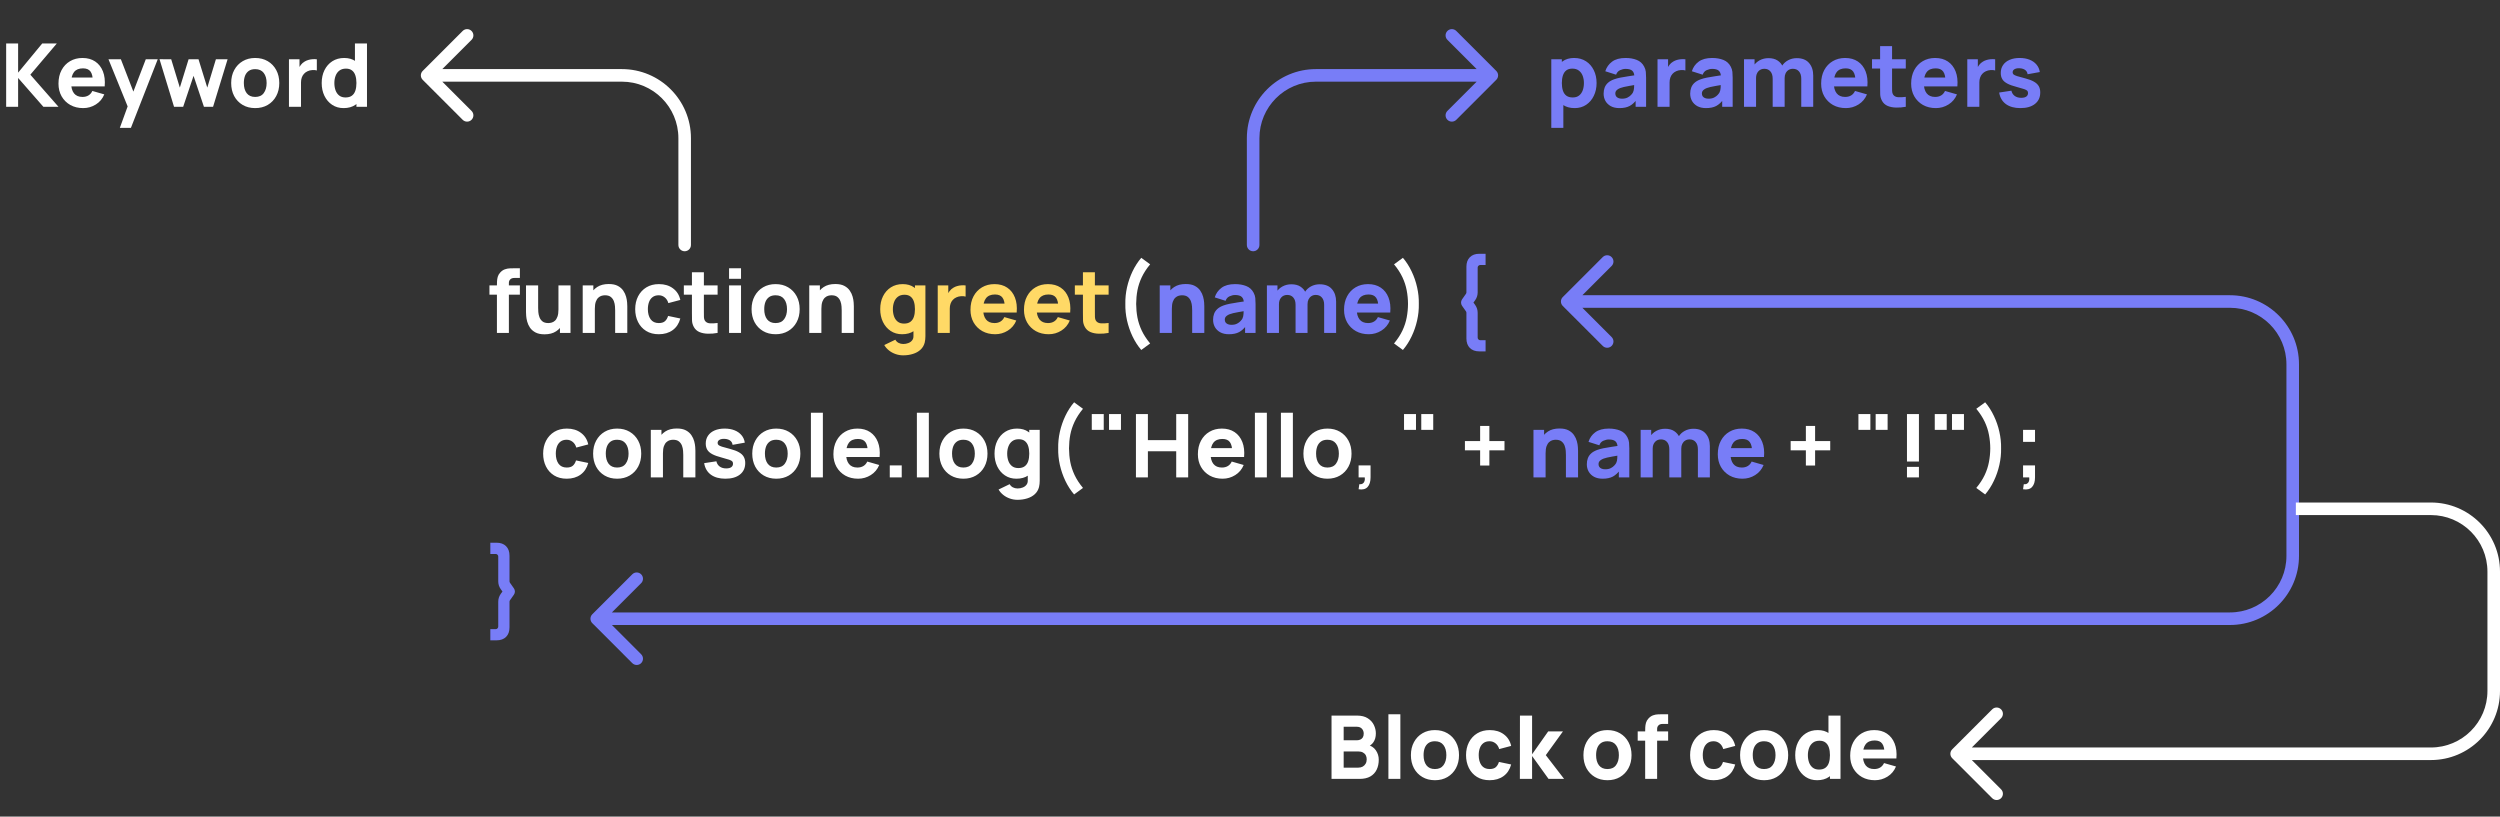 <svg width="398" height="130" viewBox="0 0 398 130" fill="none" xmlns="http://www.w3.org/2000/svg">
<rect x="0" y="0" width="398" height="130" fill="#333333" stroke="none"/>
<path d="M79.11 53V45.468C79.11 45.277 79.115 45.06 79.124 44.817C79.133 44.574 79.171 44.329 79.236 44.082C79.306 43.835 79.432 43.611 79.614 43.41C79.847 43.149 80.099 42.971 80.37 42.878C80.645 42.78 80.911 42.729 81.168 42.724C81.425 42.715 81.644 42.71 81.826 42.71H82.764V44.25H81.896C81.597 44.25 81.376 44.327 81.231 44.481C81.086 44.63 81.014 44.81 81.014 45.02V53H79.11ZM77.92 46.91V45.44H82.764V46.91H77.92ZM86.694 53.224C86.102 53.224 85.619 53.124 85.245 52.923C84.872 52.722 84.58 52.468 84.37 52.16C84.165 51.852 84.018 51.532 83.929 51.201C83.841 50.865 83.787 50.559 83.768 50.284C83.75 50.009 83.74 49.808 83.74 49.682V45.44H85.672V49.01C85.672 49.183 85.682 49.404 85.7 49.675C85.719 49.941 85.777 50.209 85.875 50.48C85.973 50.751 86.132 50.977 86.351 51.159C86.575 51.341 86.89 51.432 87.296 51.432C87.46 51.432 87.635 51.406 87.821 51.355C88.008 51.304 88.183 51.206 88.346 51.061C88.51 50.912 88.643 50.695 88.745 50.41C88.853 50.121 88.906 49.743 88.906 49.276L89.998 49.794C89.998 50.391 89.877 50.951 89.634 51.474C89.392 51.997 89.025 52.419 88.535 52.741C88.05 53.063 87.436 53.224 86.694 53.224ZM89.144 53V50.494H88.906V45.44H90.824V53H89.144ZM97.933 53V49.43C97.933 49.257 97.923 49.038 97.905 48.772C97.886 48.501 97.828 48.231 97.73 47.96C97.632 47.689 97.471 47.463 97.247 47.281C97.027 47.099 96.715 47.008 96.309 47.008C96.145 47.008 95.97 47.034 95.784 47.085C95.597 47.136 95.422 47.237 95.259 47.386C95.095 47.531 94.96 47.745 94.853 48.03C94.75 48.315 94.699 48.693 94.699 49.164L93.607 48.646C93.607 48.049 93.728 47.489 93.971 46.966C94.213 46.443 94.577 46.021 95.063 45.699C95.553 45.377 96.169 45.216 96.911 45.216C97.503 45.216 97.986 45.316 98.36 45.517C98.733 45.718 99.022 45.972 99.228 46.28C99.438 46.588 99.587 46.91 99.676 47.246C99.764 47.577 99.818 47.881 99.837 48.156C99.855 48.431 99.865 48.632 99.865 48.758V53H97.933ZM92.767 53V45.44H94.461V47.946H94.699V53H92.767ZM104.876 53.21C104.092 53.21 103.42 53.035 102.86 52.685C102.3 52.335 101.871 51.859 101.572 51.257C101.274 50.655 101.124 49.976 101.124 49.22C101.124 48.455 101.278 47.771 101.586 47.169C101.899 46.567 102.338 46.093 102.902 45.748C103.467 45.403 104.134 45.23 104.904 45.23C105.796 45.23 106.542 45.456 107.144 45.909C107.751 46.357 108.138 46.971 108.306 47.75L106.402 48.254C106.29 47.862 106.094 47.556 105.814 47.337C105.539 47.118 105.226 47.008 104.876 47.008C104.475 47.008 104.146 47.106 103.889 47.302C103.633 47.493 103.444 47.757 103.322 48.093C103.201 48.424 103.14 48.8 103.14 49.22C103.14 49.878 103.285 50.412 103.574 50.823C103.868 51.229 104.302 51.432 104.876 51.432C105.306 51.432 105.632 51.334 105.856 51.138C106.08 50.942 106.248 50.662 106.36 50.298L108.306 50.704C108.092 51.507 107.686 52.125 107.088 52.559C106.491 52.993 105.754 53.21 104.876 53.21ZM114.243 53C113.72 53.098 113.207 53.14 112.703 53.126C112.203 53.117 111.755 53.03 111.359 52.867C110.967 52.699 110.668 52.431 110.463 52.062C110.276 51.717 110.178 51.367 110.169 51.012C110.159 50.653 110.155 50.247 110.155 49.794V43.34H112.059V49.682C112.059 49.976 112.061 50.242 112.066 50.48C112.075 50.713 112.124 50.9 112.213 51.04C112.381 51.306 112.649 51.451 113.018 51.474C113.386 51.497 113.795 51.479 114.243 51.418V53ZM108.867 46.91V45.44H114.243V46.91H108.867ZM116.067 44.39V42.71H117.971V44.39H116.067ZM116.067 53V45.44H117.971V53H116.067ZM123.472 53.21C122.711 53.21 122.044 53.04 121.47 52.699C120.896 52.358 120.448 51.889 120.126 51.292C119.809 50.69 119.65 49.999 119.65 49.22C119.65 48.431 119.813 47.738 120.14 47.141C120.467 46.539 120.917 46.07 121.491 45.734C122.065 45.398 122.725 45.23 123.472 45.23C124.233 45.23 124.9 45.4 125.474 45.741C126.053 46.082 126.503 46.553 126.825 47.155C127.147 47.752 127.308 48.441 127.308 49.22C127.308 50.004 127.145 50.697 126.818 51.299C126.496 51.896 126.046 52.365 125.467 52.706C124.893 53.042 124.228 53.21 123.472 53.21ZM123.472 51.432C124.083 51.432 124.538 51.227 124.837 50.816C125.14 50.401 125.292 49.869 125.292 49.22C125.292 48.548 125.138 48.011 124.83 47.61C124.527 47.209 124.074 47.008 123.472 47.008C123.057 47.008 122.716 47.101 122.45 47.288C122.184 47.475 121.986 47.734 121.855 48.065C121.729 48.396 121.666 48.781 121.666 49.22C121.666 49.897 121.818 50.436 122.121 50.837C122.429 51.234 122.879 51.432 123.472 51.432ZM133.999 53V49.43C133.999 49.257 133.99 49.038 133.971 48.772C133.953 48.501 133.894 48.231 133.796 47.96C133.698 47.689 133.537 47.463 133.313 47.281C133.094 47.099 132.781 47.008 132.375 47.008C132.212 47.008 132.037 47.034 131.85 47.085C131.664 47.136 131.489 47.237 131.325 47.386C131.162 47.531 131.027 47.745 130.919 48.03C130.817 48.315 130.765 48.693 130.765 49.164L129.673 48.646C129.673 48.049 129.795 47.489 130.037 46.966C130.28 46.443 130.644 46.021 131.129 45.699C131.619 45.377 132.235 45.216 132.977 45.216C133.57 45.216 134.053 45.316 134.426 45.517C134.8 45.718 135.089 45.972 135.294 46.28C135.504 46.588 135.654 46.91 135.742 47.246C135.831 47.577 135.885 47.881 135.903 48.156C135.922 48.431 135.931 48.632 135.931 48.758V53H133.999ZM128.833 53V45.44H130.527V47.946H130.765V53H128.833ZM181.689 55.716C181.148 55.081 180.684 54.36 180.296 53.553C179.914 52.746 179.622 51.901 179.421 51.019C179.225 50.132 179.137 49.253 179.155 48.38C179.137 47.507 179.225 46.628 179.421 45.741C179.622 44.854 179.914 44.01 180.296 43.207C180.684 42.4 181.148 41.679 181.689 41.044L183.103 42.08C182.534 42.766 182.088 43.452 181.766 44.138C181.444 44.819 181.216 45.512 181.08 46.217C180.95 46.917 180.882 47.638 180.877 48.38C180.882 49.122 180.95 49.845 181.08 50.55C181.216 51.25 181.444 51.943 181.766 52.629C182.088 53.31 182.534 53.994 183.103 54.68L181.689 55.716ZM223.343 55.716L221.929 54.68C222.498 53.994 222.944 53.31 223.266 52.629C223.588 51.943 223.814 51.25 223.945 50.55C224.08 49.845 224.15 49.122 224.155 48.38C224.15 47.638 224.08 46.917 223.945 46.217C223.814 45.512 223.588 44.819 223.266 44.138C222.944 43.452 222.498 42.766 221.929 42.08L223.343 41.044C223.884 41.679 224.346 42.4 224.729 43.207C225.116 44.01 225.408 44.854 225.604 45.741C225.805 46.628 225.896 47.507 225.877 48.38C225.896 49.253 225.805 50.132 225.604 51.019C225.408 51.901 225.116 52.746 224.729 53.553C224.346 54.36 223.884 55.081 223.343 55.716ZM90.22 76.21C89.436 76.21 88.764 76.035 88.204 75.685C87.644 75.335 87.215 74.859 86.916 74.257C86.618 73.655 86.468 72.976 86.468 72.22C86.468 71.455 86.622 70.771 86.93 70.169C87.243 69.567 87.681 69.093 88.246 68.748C88.811 68.403 89.478 68.23 90.248 68.23C91.139 68.23 91.886 68.456 92.488 68.909C93.095 69.357 93.482 69.971 93.65 70.75L91.746 71.254C91.634 70.862 91.438 70.556 91.158 70.337C90.883 70.118 90.57 70.008 90.22 70.008C89.819 70.008 89.49 70.106 89.233 70.302C88.977 70.493 88.787 70.757 88.666 71.093C88.545 71.424 88.484 71.8 88.484 72.22C88.484 72.878 88.629 73.412 88.918 73.823C89.212 74.229 89.646 74.432 90.22 74.432C90.65 74.432 90.976 74.334 91.2 74.138C91.424 73.942 91.592 73.662 91.704 73.298L93.65 73.704C93.436 74.507 93.029 75.125 92.432 75.559C91.835 75.993 91.097 76.21 90.22 76.21ZM98.247 76.21C97.487 76.21 96.819 76.04 96.245 75.699C95.671 75.358 95.223 74.889 94.901 74.292C94.584 73.69 94.425 72.999 94.425 72.22C94.425 71.431 94.589 70.738 94.915 70.141C95.242 69.539 95.692 69.07 96.266 68.734C96.84 68.398 97.501 68.23 98.247 68.23C99.008 68.23 99.675 68.4 100.249 68.741C100.828 69.082 101.278 69.553 101.6 70.155C101.922 70.752 102.083 71.441 102.083 72.22C102.083 73.004 101.92 73.697 101.593 74.299C101.271 74.896 100.821 75.365 100.242 75.706C99.668 76.042 99.003 76.21 98.247 76.21ZM98.247 74.432C98.859 74.432 99.314 74.227 99.612 73.816C99.916 73.401 100.067 72.869 100.067 72.22C100.067 71.548 99.913 71.011 99.605 70.61C99.302 70.209 98.849 70.008 98.247 70.008C97.832 70.008 97.491 70.101 97.225 70.288C96.959 70.475 96.761 70.734 96.63 71.065C96.504 71.396 96.441 71.781 96.441 72.22C96.441 72.897 96.593 73.436 96.896 73.837C97.204 74.234 97.655 74.432 98.247 74.432ZM108.775 76V72.43C108.775 72.257 108.765 72.038 108.747 71.772C108.728 71.501 108.67 71.231 108.572 70.96C108.474 70.689 108.313 70.463 108.089 70.281C107.869 70.099 107.557 70.008 107.151 70.008C106.987 70.008 106.812 70.034 106.626 70.085C106.439 70.136 106.264 70.237 106.101 70.386C105.937 70.531 105.802 70.745 105.695 71.03C105.592 71.315 105.541 71.693 105.541 72.164L104.449 71.646C104.449 71.049 104.57 70.489 104.813 69.966C105.055 69.443 105.419 69.021 105.905 68.699C106.395 68.377 107.011 68.216 107.753 68.216C108.345 68.216 108.828 68.316 109.202 68.517C109.575 68.718 109.864 68.972 110.07 69.28C110.28 69.588 110.429 69.91 110.518 70.246C110.606 70.577 110.66 70.881 110.679 71.156C110.697 71.431 110.707 71.632 110.707 71.758V76H108.775ZM103.609 76V68.44H105.303V70.946H105.541V76H103.609ZM115.477 76.21C114.525 76.21 113.755 75.995 113.167 75.566C112.584 75.132 112.229 74.521 112.103 73.732L114.049 73.438C114.128 73.793 114.303 74.07 114.574 74.271C114.849 74.472 115.197 74.572 115.617 74.572C115.962 74.572 116.228 74.507 116.415 74.376C116.602 74.241 116.695 74.054 116.695 73.816C116.695 73.667 116.658 73.548 116.583 73.459C116.508 73.366 116.34 73.275 116.079 73.186C115.822 73.097 115.421 72.981 114.875 72.836C114.259 72.677 113.767 72.5 113.398 72.304C113.029 72.108 112.763 71.875 112.6 71.604C112.437 71.329 112.355 70.997 112.355 70.61C112.355 70.125 112.479 69.705 112.726 69.35C112.973 68.991 113.321 68.715 113.769 68.524C114.222 68.328 114.754 68.23 115.365 68.23C115.958 68.23 116.483 68.321 116.94 68.503C117.397 68.685 117.766 68.944 118.046 69.28C118.331 69.616 118.506 70.013 118.571 70.47L116.625 70.82C116.592 70.54 116.471 70.318 116.261 70.155C116.051 69.992 115.766 69.896 115.407 69.868C115.057 69.845 114.775 69.891 114.56 70.008C114.35 70.125 114.245 70.293 114.245 70.512C114.245 70.643 114.289 70.752 114.378 70.841C114.471 70.93 114.66 71.021 114.945 71.114C115.234 71.207 115.673 71.329 116.261 71.478C116.835 71.627 117.295 71.802 117.64 72.003C117.99 72.199 118.244 72.437 118.403 72.717C118.562 72.992 118.641 73.326 118.641 73.718C118.641 74.493 118.361 75.102 117.801 75.545C117.241 75.988 116.466 76.21 115.477 76.21ZM123.581 76.21C122.821 76.21 122.153 76.04 121.579 75.699C121.005 75.358 120.557 74.889 120.235 74.292C119.918 73.69 119.759 72.999 119.759 72.22C119.759 71.431 119.923 70.738 120.249 70.141C120.576 69.539 121.026 69.07 121.6 68.734C122.174 68.398 122.835 68.23 123.581 68.23C124.342 68.23 125.009 68.4 125.583 68.741C126.162 69.082 126.612 69.553 126.934 70.155C127.256 70.752 127.417 71.441 127.417 72.22C127.417 73.004 127.254 73.697 126.927 74.299C126.605 74.896 126.155 75.365 125.576 75.706C125.002 76.042 124.337 76.21 123.581 76.21ZM123.581 74.432C124.193 74.432 124.648 74.227 124.946 73.816C125.25 73.401 125.401 72.869 125.401 72.22C125.401 71.548 125.247 71.011 124.939 70.61C124.636 70.209 124.183 70.008 123.581 70.008C123.166 70.008 122.825 70.101 122.559 70.288C122.293 70.475 122.095 70.734 121.964 71.065C121.838 71.396 121.775 71.781 121.775 72.22C121.775 72.897 121.927 73.436 122.23 73.837C122.538 74.234 122.989 74.432 123.581 74.432ZM129.097 76V65.71H131.001V76H129.097ZM136.613 76.21C135.838 76.21 135.155 76.044 134.562 75.713C133.974 75.377 133.512 74.917 133.176 74.334C132.845 73.746 132.679 73.074 132.679 72.318C132.679 71.492 132.842 70.773 133.169 70.162C133.496 69.551 133.946 69.077 134.52 68.741C135.094 68.4 135.754 68.23 136.501 68.23C137.294 68.23 137.969 68.417 138.524 68.79C139.079 69.163 139.49 69.688 139.756 70.365C140.022 71.042 140.115 71.837 140.036 72.752H138.153V72.052C138.153 71.282 138.029 70.729 137.782 70.393C137.539 70.052 137.14 69.882 136.585 69.882C135.936 69.882 135.458 70.08 135.15 70.477C134.847 70.869 134.695 71.45 134.695 72.22C134.695 72.925 134.847 73.471 135.15 73.858C135.458 74.241 135.908 74.432 136.501 74.432C136.874 74.432 137.194 74.35 137.46 74.187C137.726 74.024 137.929 73.788 138.069 73.48L139.973 74.026C139.688 74.717 139.238 75.253 138.622 75.636C138.011 76.019 137.341 76.21 136.613 76.21ZM134.107 72.752V71.338H139.119V72.752H134.107ZM141.651 76V74.096H143.555V76H141.651ZM145.968 76V65.71H147.872V76H145.968ZM153.372 76.21C152.612 76.21 151.944 76.04 151.37 75.699C150.796 75.358 150.348 74.889 150.026 74.292C149.709 73.69 149.55 72.999 149.55 72.22C149.55 71.431 149.714 70.738 150.04 70.141C150.367 69.539 150.817 69.07 151.391 68.734C151.965 68.398 152.626 68.23 153.372 68.23C154.133 68.23 154.8 68.4 155.374 68.741C155.953 69.082 156.403 69.553 156.725 70.155C157.047 70.752 157.208 71.441 157.208 72.22C157.208 73.004 157.045 73.697 156.718 74.299C156.396 74.896 155.946 75.365 155.367 75.706C154.793 76.042 154.128 76.21 153.372 76.21ZM153.372 74.432C153.984 74.432 154.439 74.227 154.737 73.816C155.041 73.401 155.192 72.869 155.192 72.22C155.192 71.548 155.038 71.011 154.73 70.61C154.427 70.209 153.974 70.008 153.372 70.008C152.957 70.008 152.616 70.101 152.35 70.288C152.084 70.475 151.886 70.734 151.755 71.065C151.629 71.396 151.566 71.781 151.566 72.22C151.566 72.897 151.718 73.436 152.021 73.837C152.329 74.234 152.78 74.432 153.372 74.432ZM161.982 79.57C161.552 79.57 161.144 79.5 160.757 79.36C160.369 79.225 160.022 79.033 159.714 78.786C159.41 78.543 159.163 78.259 158.972 77.932L160.736 77.078C160.857 77.302 161.03 77.472 161.254 77.589C161.482 77.706 161.73 77.764 161.996 77.764C162.28 77.764 162.549 77.715 162.801 77.617C163.053 77.524 163.253 77.381 163.403 77.19C163.557 77.003 163.629 76.77 163.62 76.49V74.292H163.858V68.44H165.524V76.518C165.524 76.705 165.514 76.88 165.496 77.043C165.482 77.211 165.454 77.377 165.412 77.54C165.29 78.002 165.064 78.382 164.733 78.681C164.406 78.98 164.005 79.201 163.529 79.346C163.053 79.495 162.537 79.57 161.982 79.57ZM161.814 76.21C161.118 76.21 160.509 76.035 159.987 75.685C159.464 75.335 159.056 74.859 158.762 74.257C158.472 73.655 158.328 72.976 158.328 72.22C158.328 71.45 158.475 70.766 158.769 70.169C159.067 69.567 159.485 69.093 160.022 68.748C160.558 68.403 161.188 68.23 161.912 68.23C162.63 68.23 163.235 68.405 163.725 68.755C164.215 69.105 164.586 69.581 164.838 70.183C165.09 70.785 165.216 71.464 165.216 72.22C165.216 72.976 165.087 73.655 164.831 74.257C164.579 74.859 164.201 75.335 163.697 75.685C163.193 76.035 162.565 76.21 161.814 76.21ZM162.122 74.516C162.546 74.516 162.885 74.42 163.137 74.229C163.393 74.038 163.578 73.769 163.69 73.424C163.802 73.079 163.858 72.677 163.858 72.22C163.858 71.763 163.802 71.361 163.69 71.016C163.578 70.671 163.398 70.402 163.151 70.211C162.908 70.02 162.588 69.924 162.192 69.924C161.767 69.924 161.417 70.029 161.142 70.239C160.871 70.444 160.67 70.722 160.54 71.072C160.409 71.417 160.344 71.8 160.344 72.22C160.344 72.645 160.407 73.032 160.533 73.382C160.659 73.727 160.852 74.003 161.114 74.208C161.375 74.413 161.711 74.516 162.122 74.516ZM170.998 78.716C170.457 78.081 169.992 77.36 169.605 76.553C169.222 75.746 168.931 74.901 168.73 74.019C168.534 73.132 168.445 72.253 168.464 71.38C168.445 70.507 168.534 69.628 168.73 68.741C168.931 67.854 169.222 67.01 169.605 66.207C169.992 65.4 170.457 64.679 170.998 64.044L172.412 65.08C171.843 65.766 171.397 66.452 171.075 67.138C170.753 67.819 170.524 68.512 170.389 69.217C170.258 69.917 170.191 70.638 170.186 71.38C170.191 72.122 170.258 72.845 170.389 73.55C170.524 74.25 170.753 74.943 171.075 75.629C171.397 76.31 171.843 76.994 172.412 77.68L170.998 78.716ZM173.811 68.44V65.92H175.715V68.44H173.811ZM176.555 68.44V65.92H178.459V68.44H176.555ZM180.841 76V65.92H182.745V70.064H187.253V65.92H189.157V76H187.253V71.842H182.745V76H180.841ZM194.637 76.21C193.862 76.21 193.178 76.044 192.586 75.713C191.998 75.377 191.536 74.917 191.2 74.334C190.868 73.746 190.703 73.074 190.703 72.318C190.703 71.492 190.866 70.773 191.193 70.162C191.519 69.551 191.97 69.077 192.544 68.741C193.118 68.4 193.778 68.23 194.525 68.23C195.318 68.23 195.992 68.417 196.548 68.79C197.103 69.163 197.514 69.688 197.78 70.365C198.046 71.042 198.139 71.837 198.06 72.752H196.177V72.052C196.177 71.282 196.053 70.729 195.806 70.393C195.563 70.052 195.164 69.882 194.609 69.882C193.96 69.882 193.482 70.08 193.174 70.477C192.87 70.869 192.719 71.45 192.719 72.22C192.719 72.925 192.87 73.471 193.174 73.858C193.482 74.241 193.932 74.432 194.525 74.432C194.898 74.432 195.218 74.35 195.484 74.187C195.75 74.024 195.953 73.788 196.093 73.48L197.997 74.026C197.712 74.717 197.262 75.253 196.646 75.636C196.034 76.019 195.365 76.21 194.637 76.21ZM192.131 72.752V71.338H197.143V72.752H192.131ZM199.78 76V65.71H201.684V76H199.78ZM203.923 76V65.71H205.827V76H203.923ZM211.327 76.21C210.567 76.21 209.899 76.04 209.325 75.699C208.751 75.358 208.303 74.889 207.981 74.292C207.664 73.69 207.505 72.999 207.505 72.22C207.505 71.431 207.669 70.738 207.995 70.141C208.322 69.539 208.772 69.07 209.346 68.734C209.92 68.398 210.581 68.23 211.327 68.23C212.088 68.23 212.755 68.4 213.329 68.741C213.908 69.082 214.358 69.553 214.68 70.155C215.002 70.752 215.163 71.441 215.163 72.22C215.163 73.004 215 73.697 214.673 74.299C214.351 74.896 213.901 75.365 213.322 75.706C212.748 76.042 212.083 76.21 211.327 76.21ZM211.327 74.432C211.939 74.432 212.394 74.227 212.692 73.816C212.996 73.401 213.147 72.869 213.147 72.22C213.147 71.548 212.993 71.011 212.685 70.61C212.382 70.209 211.929 70.008 211.327 70.008C210.912 70.008 210.571 70.101 210.305 70.288C210.039 70.475 209.841 70.734 209.71 71.065C209.584 71.396 209.521 71.781 209.521 72.22C209.521 72.897 209.673 73.436 209.976 73.837C210.284 74.234 210.735 74.432 211.327 74.432ZM216.289 77.89L216.401 77.092C216.625 77.111 216.807 77.073 216.947 76.98C217.087 76.891 217.183 76.761 217.234 76.588C217.29 76.42 217.302 76.224 217.269 76H216.289V74.096H218.193V76C218.193 76.672 218.037 77.181 217.724 77.526C217.412 77.871 216.933 77.993 216.289 77.89ZM223.522 68.44V65.92H225.426V68.44H223.522ZM226.266 68.44V65.92H228.17V68.44H226.266ZM235.637 74.11V71.688H233.215V70.218H235.637V67.81H237.107V70.218H239.515V71.688H237.107V74.11H235.637ZM287.494 74.11V71.688H285.072V70.218H287.494V67.81H288.964V70.218H291.372V71.688H288.964V74.11H287.494ZM295.86 68.44V65.92H297.764V68.44H295.86ZM298.604 68.44V65.92H300.508V68.44H298.604ZM303.59 76V74.32H305.494V76H303.59ZM303.59 73.48V65.92H305.494V73.48H303.59ZM308.014 68.44V65.92H309.918V68.44H308.014ZM310.758 68.44V65.92H312.662V68.44H310.758ZM316.038 78.716L314.624 77.68C315.194 76.994 315.639 76.31 315.961 75.629C316.283 74.943 316.51 74.25 316.64 73.55C316.776 72.845 316.846 72.122 316.85 71.38C316.846 70.638 316.776 69.917 316.64 69.217C316.51 68.512 316.283 67.819 315.961 67.138C315.639 66.452 315.194 65.766 314.624 65.08L316.038 64.044C316.58 64.679 317.042 65.4 317.424 66.207C317.812 67.01 318.103 67.854 318.299 68.741C318.5 69.628 318.591 70.507 318.572 71.38C318.591 72.253 318.5 73.132 318.299 74.019C318.103 74.901 317.812 75.746 317.424 76.553C317.042 77.36 316.58 78.081 316.038 78.716ZM322.071 77.89L322.183 77.092C322.407 77.111 322.589 77.073 322.729 76.98C322.869 76.891 322.965 76.761 323.016 76.588C323.072 76.42 323.084 76.224 323.051 76H322.071V74.096H323.975V76C323.975 76.672 323.819 77.181 323.506 77.526C323.194 77.871 322.715 77.993 322.071 77.89ZM322.071 70.344V68.44H323.975V70.344H322.071Z" fill="white"/>
<path d="M143.784 56.57C143.355 56.57 142.947 56.5 142.559 56.36C142.172 56.225 141.824 56.033 141.516 55.786C141.213 55.543 140.966 55.259 140.774 54.932L142.538 54.078C142.66 54.302 142.832 54.472 143.056 54.589C143.285 54.706 143.532 54.764 143.798 54.764C144.083 54.764 144.351 54.715 144.603 54.617C144.855 54.524 145.056 54.381 145.205 54.19C145.359 54.003 145.432 53.77 145.422 53.49V51.292H145.66V45.44H147.326V53.518C147.326 53.705 147.317 53.88 147.298 54.043C147.284 54.211 147.256 54.377 147.214 54.54C147.093 55.002 146.867 55.382 146.535 55.681C146.209 55.98 145.807 56.201 145.331 56.346C144.855 56.495 144.34 56.57 143.784 56.57ZM143.616 53.21C142.921 53.21 142.312 53.035 141.789 52.685C141.267 52.335 140.858 51.859 140.564 51.257C140.275 50.655 140.13 49.976 140.13 49.22C140.13 48.45 140.277 47.766 140.571 47.169C140.87 46.567 141.288 46.093 141.824 45.748C142.361 45.403 142.991 45.23 143.714 45.23C144.433 45.23 145.037 45.405 145.527 45.755C146.017 46.105 146.388 46.581 146.64 47.183C146.892 47.785 147.018 48.464 147.018 49.22C147.018 49.976 146.89 50.655 146.633 51.257C146.381 51.859 146.003 52.335 145.499 52.685C144.995 53.035 144.368 53.21 143.616 53.21ZM143.924 51.516C144.349 51.516 144.687 51.42 144.939 51.229C145.196 51.038 145.38 50.769 145.492 50.424C145.604 50.079 145.66 49.677 145.66 49.22C145.66 48.763 145.604 48.361 145.492 48.016C145.38 47.671 145.201 47.402 144.953 47.211C144.711 47.02 144.391 46.924 143.994 46.924C143.57 46.924 143.22 47.029 142.944 47.239C142.674 47.444 142.473 47.722 142.342 48.072C142.212 48.417 142.146 48.8 142.146 49.22C142.146 49.645 142.209 50.032 142.335 50.382C142.461 50.727 142.655 51.003 142.916 51.208C143.178 51.413 143.514 51.516 143.924 51.516ZM149.287 53V45.44H150.967V47.288L150.785 47.05C150.883 46.789 151.013 46.551 151.177 46.336C151.34 46.121 151.541 45.944 151.779 45.804C151.961 45.692 152.159 45.606 152.374 45.545C152.588 45.48 152.81 45.44 153.039 45.426C153.267 45.407 153.496 45.412 153.725 45.44V47.218C153.515 47.153 153.27 47.132 152.99 47.155C152.714 47.174 152.465 47.237 152.241 47.344C152.017 47.447 151.828 47.584 151.674 47.757C151.52 47.925 151.403 48.126 151.324 48.359C151.244 48.588 151.205 48.847 151.205 49.136V53H149.287ZM158.433 53.21C157.659 53.21 156.975 53.044 156.382 52.713C155.794 52.377 155.332 51.917 154.996 51.334C154.665 50.746 154.499 50.074 154.499 49.318C154.499 48.492 154.663 47.773 154.989 47.162C155.316 46.551 155.766 46.077 156.34 45.741C156.914 45.4 157.575 45.23 158.321 45.23C159.115 45.23 159.789 45.417 160.344 45.79C160.9 46.163 161.31 46.688 161.576 47.365C161.842 48.042 161.936 48.837 161.856 49.752H159.973V49.052C159.973 48.282 159.85 47.729 159.602 47.393C159.36 47.052 158.961 46.882 158.405 46.882C157.757 46.882 157.278 47.08 156.97 47.477C156.667 47.869 156.515 48.45 156.515 49.22C156.515 49.925 156.667 50.471 156.97 50.858C157.278 51.241 157.729 51.432 158.321 51.432C158.695 51.432 159.014 51.35 159.28 51.187C159.546 51.024 159.749 50.788 159.889 50.48L161.793 51.026C161.509 51.717 161.058 52.253 160.442 52.636C159.831 53.019 159.161 53.21 158.433 53.21ZM155.927 49.752V48.338H160.939V49.752H155.927ZM166.951 53.21C166.176 53.21 165.493 53.044 164.9 52.713C164.312 52.377 163.85 51.917 163.514 51.334C163.183 50.746 163.017 50.074 163.017 49.318C163.017 48.492 163.18 47.773 163.507 47.162C163.834 46.551 164.284 46.077 164.858 45.741C165.432 45.4 166.092 45.23 166.839 45.23C167.632 45.23 168.307 45.417 168.862 45.79C169.417 46.163 169.828 46.688 170.094 47.365C170.36 48.042 170.453 48.837 170.374 49.752H168.491V49.052C168.491 48.282 168.367 47.729 168.12 47.393C167.877 47.052 167.478 46.882 166.923 46.882C166.274 46.882 165.796 47.08 165.488 47.477C165.185 47.869 165.033 48.45 165.033 49.22C165.033 49.925 165.185 50.471 165.488 50.858C165.796 51.241 166.246 51.432 166.839 51.432C167.212 51.432 167.532 51.35 167.798 51.187C168.064 51.024 168.267 50.788 168.407 50.48L170.311 51.026C170.026 51.717 169.576 52.253 168.96 52.636C168.349 53.019 167.679 53.21 166.951 53.21ZM164.445 49.752V48.338H169.457V49.752H164.445ZM176.491 53C175.968 53.098 175.455 53.14 174.951 53.126C174.451 53.117 174.003 53.03 173.607 52.867C173.215 52.699 172.916 52.431 172.711 52.062C172.524 51.717 172.426 51.367 172.417 51.012C172.407 50.653 172.403 50.247 172.403 49.794V43.34H174.307V49.682C174.307 49.976 174.309 50.242 174.314 50.48C174.323 50.713 174.372 50.9 174.461 51.04C174.629 51.306 174.897 51.451 175.266 51.474C175.634 51.497 176.043 51.479 176.491 51.418V53ZM171.115 46.91V45.44H176.491V46.91H171.115Z" fill="#FFD966"/>
<path d="M189.794 53V49.43C189.794 49.257 189.785 49.038 189.766 48.772C189.747 48.501 189.689 48.231 189.591 47.96C189.493 47.689 189.332 47.463 189.108 47.281C188.889 47.099 188.576 47.008 188.17 47.008C188.007 47.008 187.832 47.034 187.645 47.085C187.458 47.136 187.283 47.237 187.12 47.386C186.957 47.531 186.821 47.745 186.714 48.03C186.611 48.315 186.56 48.693 186.56 49.164L185.468 48.646C185.468 48.049 185.589 47.489 185.832 46.966C186.075 46.443 186.439 46.021 186.924 45.699C187.414 45.377 188.03 45.216 188.772 45.216C189.365 45.216 189.848 45.316 190.221 45.517C190.594 45.718 190.884 45.972 191.089 46.28C191.299 46.588 191.448 46.91 191.537 47.246C191.626 47.577 191.679 47.881 191.698 48.156C191.717 48.431 191.726 48.632 191.726 48.758V53H189.794ZM184.628 53V45.44H186.322V47.946H186.56V53H184.628ZM195.643 53.21C195.101 53.21 194.642 53.107 194.264 52.902C193.89 52.692 193.606 52.414 193.41 52.069C193.218 51.719 193.123 51.334 193.123 50.914C193.123 50.564 193.176 50.244 193.284 49.955C193.391 49.666 193.564 49.411 193.802 49.192C194.044 48.968 194.369 48.781 194.775 48.632C195.055 48.529 195.388 48.438 195.776 48.359C196.163 48.28 196.602 48.205 197.092 48.135C197.582 48.06 198.121 47.979 198.709 47.89L198.023 48.268C198.023 47.82 197.915 47.491 197.701 47.281C197.486 47.071 197.127 46.966 196.623 46.966C196.343 46.966 196.051 47.034 195.748 47.169C195.444 47.304 195.232 47.545 195.111 47.89L193.389 47.344C193.58 46.719 193.939 46.21 194.467 45.818C194.994 45.426 195.713 45.23 196.623 45.23C197.29 45.23 197.883 45.333 198.401 45.538C198.919 45.743 199.311 46.098 199.577 46.602C199.726 46.882 199.815 47.162 199.843 47.442C199.871 47.722 199.885 48.035 199.885 48.38V53H198.219V51.446L198.457 51.768C198.088 52.277 197.689 52.645 197.26 52.874C196.835 53.098 196.296 53.21 195.643 53.21ZM196.049 51.712C196.399 51.712 196.693 51.651 196.931 51.53C197.173 51.404 197.365 51.262 197.505 51.103C197.649 50.944 197.747 50.811 197.799 50.704C197.897 50.499 197.953 50.261 197.967 49.99C197.985 49.715 197.995 49.486 197.995 49.304L198.555 49.444C197.99 49.537 197.533 49.617 197.183 49.682C196.833 49.743 196.55 49.799 196.336 49.85C196.121 49.901 195.932 49.957 195.769 50.018C195.582 50.093 195.43 50.174 195.314 50.263C195.202 50.347 195.118 50.44 195.062 50.543C195.01 50.646 194.985 50.76 194.985 50.886C194.985 51.059 195.027 51.208 195.111 51.334C195.199 51.455 195.323 51.549 195.482 51.614C195.64 51.679 195.829 51.712 196.049 51.712ZM210.805 53V48.534C210.805 48.035 210.686 47.647 210.448 47.372C210.214 47.092 209.89 46.952 209.475 46.952C209.209 46.952 208.978 47.015 208.782 47.141C208.586 47.262 208.432 47.435 208.32 47.659C208.212 47.878 208.159 48.133 208.159 48.422L207.361 47.89C207.361 47.372 207.482 46.915 207.725 46.518C207.972 46.121 208.301 45.813 208.712 45.594C209.127 45.37 209.587 45.258 210.091 45.258C210.954 45.258 211.605 45.515 212.044 46.028C212.487 46.537 212.709 47.204 212.709 48.03V53H210.805ZM201.691 53V45.44H203.371V47.946H203.609V53H201.691ZM206.255 53V48.534C206.255 48.035 206.136 47.647 205.898 47.372C205.664 47.092 205.34 46.952 204.925 46.952C204.528 46.952 204.208 47.09 203.966 47.365C203.728 47.636 203.609 47.988 203.609 48.422L202.811 47.862C202.811 47.367 202.934 46.924 203.182 46.532C203.429 46.14 203.76 45.83 204.176 45.601C204.596 45.372 205.065 45.258 205.583 45.258C206.175 45.258 206.661 45.384 207.039 45.636C207.421 45.888 207.704 46.224 207.886 46.644C208.068 47.064 208.159 47.526 208.159 48.03V53H206.255ZM217.906 53.21C217.131 53.21 216.448 53.044 215.855 52.713C215.267 52.377 214.805 51.917 214.469 51.334C214.138 50.746 213.972 50.074 213.972 49.318C213.972 48.492 214.135 47.773 214.462 47.162C214.789 46.551 215.239 46.077 215.813 45.741C216.387 45.4 217.047 45.23 217.794 45.23C218.587 45.23 219.262 45.417 219.817 45.79C220.372 46.163 220.783 46.688 221.049 47.365C221.315 48.042 221.408 48.837 221.329 49.752H219.446V49.052C219.446 48.282 219.322 47.729 219.075 47.393C218.832 47.052 218.433 46.882 217.878 46.882C217.229 46.882 216.751 47.08 216.443 47.477C216.14 47.869 215.988 48.45 215.988 49.22C215.988 49.925 216.14 50.471 216.443 50.858C216.751 51.241 217.201 51.432 217.794 51.432C218.167 51.432 218.487 51.35 218.753 51.187C219.019 51.024 219.222 50.788 219.362 50.48L221.266 51.026C220.981 51.717 220.531 52.253 219.915 52.636C219.304 53.019 218.634 53.21 217.906 53.21ZM215.4 49.752V48.338H220.412V49.752H215.4ZM235.511 55.94C234.867 55.94 234.363 55.758 233.999 55.394C233.635 55.03 233.453 54.526 233.453 53.882V49.794C233.453 49.705 233.429 49.631 233.383 49.57L232.753 48.674C232.65 48.52 232.599 48.352 232.599 48.17C232.599 47.988 232.65 47.82 232.753 47.666L233.383 46.77C233.429 46.691 233.453 46.616 233.453 46.546V42.458C233.453 41.819 233.635 41.317 233.999 40.953C234.363 40.584 234.867 40.4 235.511 40.4H236.505V42.192H235.651C235.539 42.192 235.443 42.232 235.364 42.311C235.284 42.39 235.245 42.486 235.245 42.598V46.546C235.245 47.003 235.109 47.423 234.839 47.806L234.573 48.17L234.839 48.534C235.109 48.917 235.245 49.337 235.245 49.794V53.742C235.245 53.859 235.284 53.957 235.364 54.036C235.443 54.12 235.539 54.162 235.651 54.162H236.505V55.94H235.511ZM249.294 76V72.43C249.294 72.257 249.285 72.038 249.266 71.772C249.247 71.501 249.189 71.231 249.091 70.96C248.993 70.689 248.832 70.463 248.608 70.281C248.389 70.099 248.076 70.008 247.67 70.008C247.507 70.008 247.332 70.034 247.145 70.085C246.958 70.136 246.783 70.237 246.62 70.386C246.457 70.531 246.321 70.745 246.214 71.03C246.111 71.315 246.06 71.693 246.06 72.164L244.968 71.646C244.968 71.049 245.089 70.489 245.332 69.966C245.575 69.443 245.939 69.021 246.424 68.699C246.914 68.377 247.53 68.216 248.272 68.216C248.865 68.216 249.348 68.316 249.721 68.517C250.094 68.718 250.384 68.972 250.589 69.28C250.799 69.588 250.948 69.91 251.037 70.246C251.126 70.577 251.179 70.881 251.198 71.156C251.217 71.431 251.226 71.632 251.226 71.758V76H249.294ZM244.128 76V68.44H245.822V70.946H246.06V76H244.128ZM255.143 76.21C254.601 76.21 254.142 76.107 253.764 75.902C253.39 75.692 253.106 75.414 252.91 75.069C252.718 74.719 252.623 74.334 252.623 73.914C252.623 73.564 252.676 73.244 252.784 72.955C252.891 72.666 253.064 72.411 253.302 72.192C253.544 71.968 253.869 71.781 254.275 71.632C254.555 71.529 254.888 71.438 255.276 71.359C255.663 71.28 256.102 71.205 256.592 71.135C257.082 71.06 257.621 70.979 258.209 70.89L257.523 71.268C257.523 70.82 257.415 70.491 257.201 70.281C256.986 70.071 256.627 69.966 256.123 69.966C255.843 69.966 255.551 70.034 255.248 70.169C254.944 70.304 254.732 70.545 254.611 70.89L252.889 70.344C253.08 69.719 253.439 69.21 253.967 68.818C254.494 68.426 255.213 68.23 256.123 68.23C256.79 68.23 257.383 68.333 257.901 68.538C258.419 68.743 258.811 69.098 259.077 69.602C259.226 69.882 259.315 70.162 259.343 70.442C259.371 70.722 259.385 71.035 259.385 71.38V76H257.719V74.446L257.957 74.768C257.588 75.277 257.189 75.645 256.76 75.874C256.335 76.098 255.796 76.21 255.143 76.21ZM255.549 74.712C255.899 74.712 256.193 74.651 256.431 74.53C256.673 74.404 256.865 74.262 257.005 74.103C257.149 73.944 257.247 73.811 257.299 73.704C257.397 73.499 257.453 73.261 257.467 72.99C257.485 72.715 257.495 72.486 257.495 72.304L258.055 72.444C257.49 72.537 257.033 72.617 256.683 72.682C256.333 72.743 256.05 72.799 255.836 72.85C255.621 72.901 255.432 72.957 255.269 73.018C255.082 73.093 254.93 73.174 254.814 73.263C254.702 73.347 254.618 73.44 254.562 73.543C254.51 73.646 254.485 73.76 254.485 73.886C254.485 74.059 254.527 74.208 254.611 74.334C254.699 74.455 254.823 74.549 254.982 74.614C255.14 74.679 255.329 74.712 255.549 74.712ZM270.305 76V71.534C270.305 71.035 270.186 70.647 269.948 70.372C269.714 70.092 269.39 69.952 268.975 69.952C268.709 69.952 268.478 70.015 268.282 70.141C268.086 70.262 267.932 70.435 267.82 70.659C267.712 70.878 267.659 71.133 267.659 71.422L266.861 70.89C266.861 70.372 266.982 69.915 267.225 69.518C267.472 69.121 267.801 68.813 268.212 68.594C268.627 68.37 269.087 68.258 269.591 68.258C270.454 68.258 271.105 68.515 271.544 69.028C271.987 69.537 272.209 70.204 272.209 71.03V76H270.305ZM261.191 76V68.44H262.871V70.946H263.109V76H261.191ZM265.755 76V71.534C265.755 71.035 265.636 70.647 265.398 70.372C265.164 70.092 264.84 69.952 264.425 69.952C264.028 69.952 263.708 70.09 263.466 70.365C263.228 70.636 263.109 70.988 263.109 71.422L262.311 70.862C262.311 70.367 262.434 69.924 262.682 69.532C262.929 69.14 263.26 68.83 263.676 68.601C264.096 68.372 264.565 68.258 265.083 68.258C265.675 68.258 266.161 68.384 266.539 68.636C266.921 68.888 267.204 69.224 267.386 69.644C267.568 70.064 267.659 70.526 267.659 71.03V76H265.755ZM277.406 76.21C276.631 76.21 275.948 76.044 275.355 75.713C274.767 75.377 274.305 74.917 273.969 74.334C273.638 73.746 273.472 73.074 273.472 72.318C273.472 71.492 273.635 70.773 273.962 70.162C274.289 69.551 274.739 69.077 275.313 68.741C275.887 68.4 276.547 68.23 277.294 68.23C278.087 68.23 278.762 68.417 279.317 68.79C279.872 69.163 280.283 69.688 280.549 70.365C280.815 71.042 280.908 71.837 280.829 72.752H278.946V72.052C278.946 71.282 278.822 70.729 278.575 70.393C278.332 70.052 277.933 69.882 277.378 69.882C276.729 69.882 276.251 70.08 275.943 70.477C275.64 70.869 275.488 71.45 275.488 72.22C275.488 72.925 275.64 73.471 275.943 73.858C276.251 74.241 276.701 74.432 277.294 74.432C277.667 74.432 277.987 74.35 278.253 74.187C278.519 74.024 278.722 73.788 278.862 73.48L280.766 74.026C280.481 74.717 280.031 75.253 279.415 75.636C278.804 76.019 278.134 76.21 277.406 76.21ZM274.9 72.752V71.338H279.912V72.752H274.9ZM79.054 101.94H78.06V100.162H78.914C79.026 100.162 79.122 100.12 79.201 100.036C79.28 99.957 79.32 99.859 79.32 99.742V95.794C79.32 95.337 79.455 94.917 79.726 94.534L79.992 94.17L79.726 93.806C79.455 93.423 79.32 93.003 79.32 92.546V88.598C79.32 88.486 79.28 88.39 79.201 88.311C79.122 88.232 79.026 88.192 78.914 88.192H78.06V86.4H79.054C79.698 86.4 80.202 86.584 80.566 86.953C80.93 87.317 81.112 87.819 81.112 88.458V92.546C81.112 92.616 81.135 92.691 81.182 92.77L81.812 93.666C81.919 93.82 81.973 93.988 81.973 94.17C81.973 94.352 81.919 94.52 81.812 94.674L81.182 95.57C81.135 95.631 81.112 95.705 81.112 95.794V99.882C81.112 100.526 80.93 101.03 80.566 101.394C80.202 101.758 79.698 101.94 79.054 101.94Z" fill="#787DF7"/>
<path d="M250.69 17.21C249.939 17.21 249.311 17.035 248.807 16.685C248.303 16.335 247.923 15.859 247.666 15.257C247.414 14.655 247.288 13.976 247.288 13.22C247.288 12.464 247.414 11.785 247.666 11.183C247.918 10.581 248.289 10.105 248.779 9.755C249.269 9.405 249.873 9.23 250.592 9.23C251.315 9.23 251.945 9.403 252.482 9.748C253.019 10.093 253.434 10.567 253.728 11.169C254.027 11.766 254.176 12.45 254.176 13.22C254.176 13.976 254.029 14.655 253.735 15.257C253.446 15.859 253.04 16.335 252.517 16.685C251.994 17.035 251.385 17.21 250.69 17.21ZM246.966 20.36V9.44H248.646V14.62H248.884V20.36H246.966ZM250.382 15.516C250.793 15.516 251.129 15.413 251.39 15.208C251.651 15.003 251.845 14.727 251.971 14.382C252.097 14.032 252.16 13.645 252.16 13.22C252.16 12.8 252.095 12.417 251.964 12.072C251.833 11.722 251.63 11.444 251.355 11.239C251.084 11.029 250.737 10.924 250.312 10.924C249.915 10.924 249.593 11.02 249.346 11.211C249.103 11.402 248.926 11.671 248.814 12.016C248.702 12.361 248.646 12.763 248.646 13.22C248.646 13.677 248.702 14.079 248.814 14.424C248.926 14.769 249.108 15.038 249.36 15.229C249.617 15.42 249.957 15.516 250.382 15.516ZM257.816 17.21C257.275 17.21 256.815 17.107 256.437 16.902C256.064 16.692 255.779 16.414 255.583 16.069C255.392 15.719 255.296 15.334 255.296 14.914C255.296 14.564 255.35 14.244 255.457 13.955C255.565 13.666 255.737 13.411 255.975 13.192C256.218 12.968 256.542 12.781 256.948 12.632C257.228 12.529 257.562 12.438 257.949 12.359C258.337 12.28 258.775 12.205 259.265 12.135C259.755 12.06 260.294 11.979 260.882 11.89L260.196 12.268C260.196 11.82 260.089 11.491 259.874 11.281C259.66 11.071 259.3 10.966 258.796 10.966C258.516 10.966 258.225 11.034 257.921 11.169C257.618 11.304 257.406 11.545 257.284 11.89L255.562 11.344C255.754 10.719 256.113 10.21 256.64 9.818C257.168 9.426 257.886 9.23 258.796 9.23C259.464 9.23 260.056 9.333 260.574 9.538C261.092 9.743 261.484 10.098 261.75 10.602C261.9 10.882 261.988 11.162 262.016 11.442C262.044 11.722 262.058 12.035 262.058 12.38V17H260.392V15.446L260.63 15.768C260.262 16.277 259.863 16.645 259.433 16.874C259.009 17.098 258.47 17.21 257.816 17.21ZM258.222 15.712C258.572 15.712 258.866 15.651 259.104 15.53C259.347 15.404 259.538 15.262 259.678 15.103C259.823 14.944 259.921 14.811 259.972 14.704C260.07 14.499 260.126 14.261 260.14 13.99C260.159 13.715 260.168 13.486 260.168 13.304L260.728 13.444C260.164 13.537 259.706 13.617 259.356 13.682C259.006 13.743 258.724 13.799 258.509 13.85C258.295 13.901 258.106 13.957 257.942 14.018C257.756 14.093 257.604 14.174 257.487 14.263C257.375 14.347 257.291 14.44 257.235 14.543C257.184 14.646 257.158 14.76 257.158 14.886C257.158 15.059 257.2 15.208 257.284 15.334C257.373 15.455 257.497 15.549 257.655 15.614C257.814 15.679 258.003 15.712 258.222 15.712ZM263.878 17V9.44H265.558V11.288L265.376 11.05C265.474 10.789 265.605 10.551 265.768 10.336C265.932 10.121 266.132 9.944 266.37 9.804C266.552 9.692 266.751 9.606 266.965 9.545C267.18 9.48 267.402 9.44 267.63 9.426C267.859 9.407 268.088 9.412 268.316 9.44V11.218C268.106 11.153 267.861 11.132 267.581 11.155C267.306 11.174 267.056 11.237 266.832 11.344C266.608 11.447 266.419 11.584 266.265 11.757C266.111 11.925 265.995 12.126 265.915 12.359C265.836 12.588 265.796 12.847 265.796 13.136V17H263.878ZM271.598 17.21C271.056 17.21 270.597 17.107 270.219 16.902C269.845 16.692 269.561 16.414 269.365 16.069C269.173 15.719 269.078 15.334 269.078 14.914C269.078 14.564 269.131 14.244 269.239 13.955C269.346 13.666 269.519 13.411 269.757 13.192C269.999 12.968 270.324 12.781 270.73 12.632C271.01 12.529 271.343 12.438 271.731 12.359C272.118 12.28 272.557 12.205 273.047 12.135C273.537 12.06 274.076 11.979 274.664 11.89L273.978 12.268C273.978 11.82 273.87 11.491 273.656 11.281C273.441 11.071 273.082 10.966 272.578 10.966C272.298 10.966 272.006 11.034 271.703 11.169C271.399 11.304 271.187 11.545 271.066 11.89L269.344 11.344C269.535 10.719 269.894 10.21 270.422 9.818C270.949 9.426 271.668 9.23 272.578 9.23C273.245 9.23 273.838 9.333 274.356 9.538C274.874 9.743 275.266 10.098 275.532 10.602C275.681 10.882 275.77 11.162 275.798 11.442C275.826 11.722 275.84 12.035 275.84 12.38V17H274.174V15.446L274.412 15.768C274.043 16.277 273.644 16.645 273.215 16.874C272.79 17.098 272.251 17.21 271.598 17.21ZM272.004 15.712C272.354 15.712 272.648 15.651 272.886 15.53C273.128 15.404 273.32 15.262 273.46 15.103C273.604 14.944 273.702 14.811 273.754 14.704C273.852 14.499 273.908 14.261 273.922 13.99C273.94 13.715 273.95 13.486 273.95 13.304L274.51 13.444C273.945 13.537 273.488 13.617 273.138 13.682C272.788 13.743 272.505 13.799 272.291 13.85C272.076 13.901 271.887 13.957 271.724 14.018C271.537 14.093 271.385 14.174 271.269 14.263C271.157 14.347 271.073 14.44 271.017 14.543C270.965 14.646 270.94 14.76 270.94 14.886C270.94 15.059 270.982 15.208 271.066 15.334C271.154 15.455 271.278 15.549 271.437 15.614C271.595 15.679 271.784 15.712 272.004 15.712ZM286.76 17V12.534C286.76 12.035 286.641 11.647 286.403 11.372C286.169 11.092 285.845 10.952 285.43 10.952C285.164 10.952 284.933 11.015 284.737 11.141C284.541 11.262 284.387 11.435 284.275 11.659C284.167 11.878 284.114 12.133 284.114 12.422L283.316 11.89C283.316 11.372 283.437 10.915 283.68 10.518C283.927 10.121 284.256 9.813 284.667 9.594C285.082 9.37 285.542 9.258 286.046 9.258C286.909 9.258 287.56 9.515 287.999 10.028C288.442 10.537 288.664 11.204 288.664 12.03V17H286.76ZM277.646 17V9.44H279.326V11.946H279.564V17H277.646ZM282.21 17V12.534C282.21 12.035 282.091 11.647 281.853 11.372C281.619 11.092 281.295 10.952 280.88 10.952C280.483 10.952 280.163 11.09 279.921 11.365C279.683 11.636 279.564 11.988 279.564 12.422L278.766 11.862C278.766 11.367 278.889 10.924 279.137 10.532C279.384 10.14 279.715 9.83 280.131 9.601C280.551 9.372 281.02 9.258 281.538 9.258C282.13 9.258 282.616 9.384 282.994 9.636C283.376 9.888 283.659 10.224 283.841 10.644C284.023 11.064 284.114 11.526 284.114 12.03V17H282.21ZM293.861 17.21C293.087 17.21 292.403 17.044 291.81 16.713C291.222 16.377 290.76 15.917 290.424 15.334C290.093 14.746 289.927 14.074 289.927 13.318C289.927 12.492 290.091 11.773 290.417 11.162C290.744 10.551 291.194 10.077 291.768 9.741C292.342 9.4 293.003 9.23 293.749 9.23C294.543 9.23 295.217 9.417 295.772 9.79C296.328 10.163 296.738 10.688 297.004 11.365C297.27 12.042 297.364 12.837 297.284 13.752H295.401V13.052C295.401 12.282 295.278 11.729 295.03 11.393C294.788 11.052 294.389 10.882 293.833 10.882C293.185 10.882 292.706 11.08 292.398 11.477C292.095 11.869 291.943 12.45 291.943 13.22C291.943 13.925 292.095 14.471 292.398 14.858C292.706 15.241 293.157 15.432 293.749 15.432C294.123 15.432 294.442 15.35 294.708 15.187C294.974 15.024 295.177 14.788 295.317 14.48L297.221 15.026C296.937 15.717 296.486 16.253 295.87 16.636C295.259 17.019 294.589 17.21 293.861 17.21ZM291.355 13.752V12.338H296.367V13.752H291.355ZM303.401 17C302.878 17.098 302.365 17.14 301.861 17.126C301.361 17.117 300.913 17.03 300.517 16.867C300.125 16.699 299.826 16.431 299.621 16.062C299.434 15.717 299.336 15.367 299.327 15.012C299.317 14.653 299.313 14.247 299.313 13.794V7.34H301.217V13.682C301.217 13.976 301.219 14.242 301.224 14.48C301.233 14.713 301.282 14.9 301.371 15.04C301.539 15.306 301.807 15.451 302.176 15.474C302.544 15.497 302.953 15.479 303.401 15.418V17ZM298.025 10.91V9.44H303.401V10.91H298.025ZM308.189 17.21C307.415 17.21 306.731 17.044 306.138 16.713C305.55 16.377 305.088 15.917 304.752 15.334C304.421 14.746 304.255 14.074 304.255 13.318C304.255 12.492 304.419 11.773 304.745 11.162C305.072 10.551 305.522 10.077 306.096 9.741C306.67 9.4 307.331 9.23 308.077 9.23C308.871 9.23 309.545 9.417 310.1 9.79C310.656 10.163 311.066 10.688 311.332 11.365C311.598 12.042 311.692 12.837 311.612 13.752H309.729V13.052C309.729 12.282 309.606 11.729 309.358 11.393C309.116 11.052 308.717 10.882 308.161 10.882C307.513 10.882 307.034 11.08 306.726 11.477C306.423 11.869 306.271 12.45 306.271 13.22C306.271 13.925 306.423 14.471 306.726 14.858C307.034 15.241 307.485 15.432 308.077 15.432C308.451 15.432 308.77 15.35 309.036 15.187C309.302 15.024 309.505 14.788 309.645 14.48L311.549 15.026C311.265 15.717 310.814 16.253 310.198 16.636C309.587 17.019 308.917 17.21 308.189 17.21ZM305.683 13.752V12.338H310.695V13.752H305.683ZM313.193 17V9.44H314.873V11.288L314.691 11.05C314.789 10.789 314.92 10.551 315.083 10.336C315.246 10.121 315.447 9.944 315.685 9.804C315.867 9.692 316.065 9.606 316.28 9.545C316.495 9.48 316.716 9.44 316.945 9.426C317.174 9.407 317.402 9.412 317.631 9.44V11.218C317.421 11.153 317.176 11.132 316.896 11.155C316.621 11.174 316.371 11.237 316.147 11.344C315.923 11.447 315.734 11.584 315.58 11.757C315.426 11.925 315.309 12.126 315.23 12.359C315.151 12.588 315.111 12.847 315.111 13.136V17H313.193ZM321.643 17.21C320.691 17.21 319.921 16.995 319.333 16.566C318.75 16.132 318.395 15.521 318.269 14.732L320.215 14.438C320.294 14.793 320.469 15.07 320.74 15.271C321.015 15.472 321.363 15.572 321.783 15.572C322.128 15.572 322.394 15.507 322.581 15.376C322.768 15.241 322.861 15.054 322.861 14.816C322.861 14.667 322.824 14.548 322.749 14.459C322.674 14.366 322.506 14.275 322.245 14.186C321.988 14.097 321.587 13.981 321.041 13.836C320.425 13.677 319.933 13.5 319.564 13.304C319.195 13.108 318.929 12.875 318.766 12.604C318.603 12.329 318.521 11.997 318.521 11.61C318.521 11.125 318.645 10.705 318.892 10.35C319.139 9.991 319.487 9.715 319.935 9.524C320.388 9.328 320.92 9.23 321.531 9.23C322.124 9.23 322.649 9.321 323.106 9.503C323.563 9.685 323.932 9.944 324.212 10.28C324.497 10.616 324.672 11.013 324.737 11.47L322.791 11.82C322.758 11.54 322.637 11.318 322.427 11.155C322.217 10.992 321.932 10.896 321.573 10.868C321.223 10.845 320.941 10.891 320.726 11.008C320.516 11.125 320.411 11.293 320.411 11.512C320.411 11.643 320.455 11.752 320.544 11.841C320.637 11.93 320.826 12.021 321.111 12.114C321.4 12.207 321.839 12.329 322.427 12.478C323.001 12.627 323.461 12.802 323.806 13.003C324.156 13.199 324.41 13.437 324.569 13.717C324.728 13.992 324.807 14.326 324.807 14.718C324.807 15.493 324.527 16.102 323.967 16.545C323.407 16.988 322.632 17.21 321.643 17.21Z" fill="#787DF7"/>
<path d="M0.98 17V6.92H2.884V11.568L6.72 6.92H9.044L4.83 11.89L9.31 17H6.902L2.884 12.408V17H0.98ZM13.244 17.21C12.469 17.21 11.786 17.044 11.193 16.713C10.605 16.377 10.143 15.917 9.807 15.334C9.476 14.746 9.31 14.074 9.31 13.318C9.31 12.492 9.473 11.773 9.8 11.162C10.127 10.551 10.577 10.077 11.151 9.741C11.725 9.4 12.385 9.23 13.132 9.23C13.925 9.23 14.6 9.417 15.155 9.79C15.71 10.163 16.121 10.688 16.387 11.365C16.653 12.042 16.746 12.837 16.667 13.752H14.784V13.052C14.784 12.282 14.66 11.729 14.413 11.393C14.17 11.052 13.771 10.882 13.216 10.882C12.567 10.882 12.089 11.08 11.781 11.477C11.478 11.869 11.326 12.45 11.326 13.22C11.326 13.925 11.478 14.471 11.781 14.858C12.089 15.241 12.539 15.432 13.132 15.432C13.505 15.432 13.825 15.35 14.091 15.187C14.357 15.024 14.56 14.788 14.7 14.48L16.604 15.026C16.319 15.717 15.869 16.253 15.253 16.636C14.642 17.019 13.972 17.21 13.244 17.21ZM10.738 13.752V12.338H15.75V13.752H10.738ZM19.077 20.36L20.533 16.356L20.561 17.532L17.271 9.44H19.245L21.457 15.166H21.009L23.207 9.44H25.111L20.841 20.36H19.077ZM27.705 17L25.395 9.426L27.257 9.44L28.629 13.948L30.022 9.44H31.604L32.997 13.948L34.369 9.44H36.231L33.921 17H32.465L30.813 12.072L29.161 17H27.705ZM40.626 17.21C39.865 17.21 39.198 17.04 38.624 16.699C38.05 16.358 37.602 15.889 37.28 15.292C36.963 14.69 36.804 13.999 36.804 13.22C36.804 12.431 36.968 11.738 37.294 11.141C37.621 10.539 38.071 10.07 38.645 9.734C39.219 9.398 39.88 9.23 40.626 9.23C41.387 9.23 42.054 9.4 42.628 9.741C43.207 10.082 43.657 10.553 43.979 11.155C44.301 11.752 44.462 12.441 44.462 13.22C44.462 14.004 44.299 14.697 43.972 15.299C43.65 15.896 43.2 16.365 42.621 16.706C42.047 17.042 41.382 17.21 40.626 17.21ZM40.626 15.432C41.237 15.432 41.693 15.227 41.991 14.816C42.294 14.401 42.446 13.869 42.446 13.22C42.446 12.548 42.292 12.011 41.984 11.61C41.681 11.209 41.228 11.008 40.626 11.008C40.211 11.008 39.87 11.101 39.604 11.288C39.338 11.475 39.14 11.734 39.009 12.065C38.883 12.396 38.82 12.781 38.82 13.22C38.82 13.897 38.972 14.436 39.275 14.837C39.583 15.234 40.033 15.432 40.626 15.432ZM46.002 17V9.44H47.681V11.288L47.499 11.05C47.597 10.789 47.728 10.551 47.892 10.336C48.055 10.121 48.255 9.944 48.493 9.804C48.675 9.692 48.874 9.606 49.089 9.545C49.303 9.48 49.525 9.44 49.754 9.426C49.982 9.407 50.211 9.412 50.44 9.44V11.218C50.23 11.153 49.984 11.132 49.705 11.155C49.429 11.174 49.179 11.237 48.956 11.344C48.731 11.447 48.542 11.584 48.389 11.757C48.234 11.925 48.118 12.126 48.038 12.359C47.959 12.588 47.919 12.847 47.919 13.136V17H46.002ZM54.7 17.21C54.005 17.21 53.396 17.035 52.873 16.685C52.351 16.335 51.942 15.859 51.648 15.257C51.359 14.655 51.214 13.976 51.214 13.22C51.214 12.45 51.361 11.766 51.655 11.169C51.954 10.567 52.372 10.093 52.908 9.748C53.445 9.403 54.075 9.23 54.798 9.23C55.517 9.23 56.121 9.405 56.611 9.755C57.101 10.105 57.472 10.581 57.724 11.183C57.976 11.785 58.102 12.464 58.102 13.22C58.102 13.976 57.974 14.655 57.717 15.257C57.465 15.859 57.087 16.335 56.583 16.685C56.079 17.035 55.452 17.21 54.7 17.21ZM55.008 15.516C55.433 15.516 55.771 15.42 56.023 15.229C56.28 15.038 56.464 14.769 56.576 14.424C56.688 14.079 56.744 13.677 56.744 13.22C56.744 12.763 56.688 12.361 56.576 12.016C56.464 11.671 56.285 11.402 56.037 11.211C55.795 11.02 55.475 10.924 55.078 10.924C54.654 10.924 54.304 11.029 54.028 11.239C53.758 11.444 53.557 11.722 53.426 12.072C53.296 12.417 53.23 12.8 53.23 13.22C53.23 13.645 53.293 14.032 53.419 14.382C53.545 14.727 53.739 15.003 54 15.208C54.262 15.413 54.598 15.516 55.008 15.516ZM56.744 17V11.82H56.506V6.92H58.424V17H56.744Z" fill="white"/>
<path d="M211.98 124V113.92H216.012C216.731 113.92 217.312 114.065 217.755 114.354C218.198 114.639 218.523 114.998 218.728 115.432C218.933 115.866 219.036 116.305 219.036 116.748C219.036 117.313 218.908 117.782 218.651 118.155C218.399 118.528 218.051 118.778 217.608 118.904V118.554C218.238 118.685 218.709 118.976 219.022 119.429C219.339 119.882 219.498 120.388 219.498 120.948C219.498 121.55 219.386 122.08 219.162 122.537C218.943 122.994 218.607 123.354 218.154 123.615C217.701 123.872 217.132 124 216.446 124H211.98ZM213.912 122.208H216.25C216.507 122.208 216.735 122.154 216.936 122.047C217.137 121.935 217.293 121.781 217.405 121.585C217.522 121.384 217.58 121.149 217.58 120.878C217.58 120.64 217.531 120.428 217.433 120.241C217.335 120.054 217.186 119.907 216.985 119.8C216.789 119.688 216.544 119.632 216.25 119.632H213.912V122.208ZM213.912 117.854H215.984C216.199 117.854 216.39 117.817 216.558 117.742C216.726 117.667 216.859 117.553 216.957 117.399C217.055 117.24 217.104 117.037 217.104 116.79C217.104 116.482 217.008 116.223 216.817 116.013C216.626 115.803 216.348 115.698 215.984 115.698H213.912V117.854ZM221.034 124V113.71H222.938V124H221.034ZM228.439 124.21C227.678 124.21 227.011 124.04 226.437 123.699C225.863 123.358 225.415 122.889 225.093 122.292C224.775 121.69 224.617 120.999 224.617 120.22C224.617 119.431 224.78 118.738 225.107 118.141C225.433 117.539 225.884 117.07 226.458 116.734C227.032 116.398 227.692 116.23 228.439 116.23C229.199 116.23 229.867 116.4 230.441 116.741C231.019 117.082 231.47 117.553 231.792 118.155C232.114 118.752 232.275 119.441 232.275 120.22C232.275 121.004 232.111 121.697 231.785 122.299C231.463 122.896 231.012 123.365 230.434 123.706C229.86 124.042 229.195 124.21 228.439 124.21ZM228.439 122.432C229.05 122.432 229.505 122.227 229.804 121.816C230.107 121.401 230.259 120.869 230.259 120.22C230.259 119.548 230.105 119.011 229.797 118.61C229.493 118.209 229.041 118.008 228.439 118.008C228.023 118.008 227.683 118.101 227.417 118.288C227.151 118.475 226.952 118.734 226.822 119.065C226.696 119.396 226.633 119.781 226.633 120.22C226.633 120.897 226.784 121.436 227.088 121.837C227.396 122.234 227.846 122.432 228.439 122.432ZM237.146 124.21C236.362 124.21 235.69 124.035 235.13 123.685C234.57 123.335 234.141 122.859 233.842 122.257C233.543 121.655 233.394 120.976 233.394 120.22C233.394 119.455 233.548 118.771 233.856 118.169C234.169 117.567 234.607 117.093 235.172 116.748C235.737 116.403 236.404 116.23 237.174 116.23C238.065 116.23 238.812 116.456 239.414 116.909C240.021 117.357 240.408 117.971 240.576 118.75L238.672 119.254C238.56 118.862 238.364 118.556 238.084 118.337C237.809 118.118 237.496 118.008 237.146 118.008C236.745 118.008 236.416 118.106 236.159 118.302C235.902 118.493 235.713 118.757 235.592 119.093C235.471 119.424 235.41 119.8 235.41 120.22C235.41 120.878 235.555 121.412 235.844 121.823C236.138 122.229 236.572 122.432 237.146 122.432C237.575 122.432 237.902 122.334 238.126 122.138C238.35 121.942 238.518 121.662 238.63 121.298L240.576 121.704C240.361 122.507 239.955 123.125 239.358 123.559C238.761 123.993 238.023 124.21 237.146 124.21ZM241.962 124L241.976 113.92H243.908V120.08L246.47 116.44H248.822L246.092 120.22L249.004 124H246.526L243.908 120.36V124H241.962ZM255.905 124.21C255.145 124.21 254.477 124.04 253.903 123.699C253.329 123.358 252.881 122.889 252.559 122.292C252.242 121.69 252.083 120.999 252.083 120.22C252.083 119.431 252.247 118.738 252.573 118.141C252.9 117.539 253.35 117.07 253.924 116.734C254.498 116.398 255.159 116.23 255.905 116.23C256.666 116.23 257.333 116.4 257.907 116.741C258.486 117.082 258.936 117.553 259.258 118.155C259.58 118.752 259.741 119.441 259.741 120.22C259.741 121.004 259.578 121.697 259.251 122.299C258.929 122.896 258.479 123.365 257.9 123.706C257.326 124.042 256.661 124.21 255.905 124.21ZM255.905 122.432C256.517 122.432 256.972 122.227 257.27 121.816C257.574 121.401 257.725 120.869 257.725 120.22C257.725 119.548 257.571 119.011 257.263 118.61C256.96 118.209 256.507 118.008 255.905 118.008C255.49 118.008 255.149 118.101 254.883 118.288C254.617 118.475 254.419 118.734 254.288 119.065C254.162 119.396 254.099 119.781 254.099 120.22C254.099 120.897 254.251 121.436 254.554 121.837C254.862 122.234 255.313 122.432 255.905 122.432ZM261.911 124V116.468C261.911 116.277 261.915 116.06 261.925 115.817C261.934 115.574 261.971 115.329 262.037 115.082C262.107 114.835 262.233 114.611 262.415 114.41C262.648 114.149 262.9 113.971 263.171 113.878C263.446 113.78 263.712 113.729 263.969 113.724C264.225 113.715 264.445 113.71 264.627 113.71H265.565V115.25H264.697C264.398 115.25 264.176 115.327 264.032 115.481C263.887 115.63 263.815 115.81 263.815 116.02V124H261.911ZM260.721 117.91V116.44H265.565V117.91H260.721ZM272.816 124.21C272.032 124.21 271.36 124.035 270.8 123.685C270.24 123.335 269.811 122.859 269.512 122.257C269.213 121.655 269.064 120.976 269.064 120.22C269.064 119.455 269.218 118.771 269.526 118.169C269.839 117.567 270.277 117.093 270.842 116.748C271.407 116.403 272.074 116.23 272.844 116.23C273.735 116.23 274.482 116.456 275.084 116.909C275.691 117.357 276.078 117.971 276.246 118.75L274.342 119.254C274.23 118.862 274.034 118.556 273.754 118.337C273.479 118.118 273.166 118.008 272.816 118.008C272.415 118.008 272.086 118.106 271.829 118.302C271.572 118.493 271.383 118.757 271.262 119.093C271.141 119.424 271.08 119.8 271.08 120.22C271.08 120.878 271.225 121.412 271.514 121.823C271.808 122.229 272.242 122.432 272.816 122.432C273.245 122.432 273.572 122.334 273.796 122.138C274.02 121.942 274.188 121.662 274.3 121.298L276.246 121.704C276.031 122.507 275.625 123.125 275.028 123.559C274.431 123.993 273.693 124.21 272.816 124.21ZM280.843 124.21C280.082 124.21 279.415 124.04 278.841 123.699C278.267 123.358 277.819 122.889 277.497 122.292C277.18 121.69 277.021 120.999 277.021 120.22C277.021 119.431 277.184 118.738 277.511 118.141C277.838 117.539 278.288 117.07 278.862 116.734C279.436 116.398 280.096 116.23 280.843 116.23C281.604 116.23 282.271 116.4 282.845 116.741C283.424 117.082 283.874 117.553 284.196 118.155C284.518 118.752 284.679 119.441 284.679 120.22C284.679 121.004 284.516 121.697 284.189 122.299C283.867 122.896 283.417 123.365 282.838 123.706C282.264 124.042 281.599 124.21 280.843 124.21ZM280.843 122.432C281.454 122.432 281.909 122.227 282.208 121.816C282.511 121.401 282.663 120.869 282.663 120.22C282.663 119.548 282.509 119.011 282.201 118.61C281.898 118.209 281.445 118.008 280.843 118.008C280.428 118.008 280.087 118.101 279.821 118.288C279.555 118.475 279.357 118.734 279.226 119.065C279.1 119.396 279.037 119.781 279.037 120.22C279.037 120.897 279.189 121.436 279.492 121.837C279.8 122.234 280.25 122.432 280.843 122.432ZM289.284 124.21C288.589 124.21 287.98 124.035 287.457 123.685C286.935 123.335 286.526 122.859 286.232 122.257C285.943 121.655 285.798 120.976 285.798 120.22C285.798 119.45 285.945 118.766 286.239 118.169C286.538 117.567 286.956 117.093 287.492 116.748C288.029 116.403 288.659 116.23 289.382 116.23C290.101 116.23 290.705 116.405 291.195 116.755C291.685 117.105 292.056 117.581 292.308 118.183C292.56 118.785 292.686 119.464 292.686 120.22C292.686 120.976 292.558 121.655 292.301 122.257C292.049 122.859 291.671 123.335 291.167 123.685C290.663 124.035 290.036 124.21 289.284 124.21ZM289.592 122.516C290.017 122.516 290.355 122.42 290.607 122.229C290.864 122.038 291.048 121.769 291.16 121.424C291.272 121.079 291.328 120.677 291.328 120.22C291.328 119.763 291.272 119.361 291.16 119.016C291.048 118.671 290.869 118.402 290.621 118.211C290.379 118.02 290.059 117.924 289.662 117.924C289.238 117.924 288.888 118.029 288.612 118.239C288.342 118.444 288.141 118.722 288.01 119.072C287.88 119.417 287.814 119.8 287.814 120.22C287.814 120.645 287.877 121.032 288.003 121.382C288.129 121.727 288.323 122.003 288.584 122.208C288.846 122.413 289.182 122.516 289.592 122.516ZM291.328 124V118.82H291.09V113.92H293.008V124H291.328ZM298.482 124.21C297.708 124.21 297.024 124.044 296.431 123.713C295.843 123.377 295.381 122.917 295.045 122.334C294.714 121.746 294.548 121.074 294.548 120.318C294.548 119.492 294.712 118.773 295.038 118.162C295.365 117.551 295.815 117.077 296.389 116.741C296.963 116.4 297.624 116.23 298.37 116.23C299.164 116.23 299.838 116.417 300.393 116.79C300.949 117.163 301.359 117.688 301.625 118.365C301.891 119.042 301.985 119.837 301.905 120.752H300.022V120.052C300.022 119.282 299.899 118.729 299.651 118.393C299.409 118.052 299.01 117.882 298.454 117.882C297.806 117.882 297.327 118.08 297.019 118.477C296.716 118.869 296.564 119.45 296.564 120.22C296.564 120.925 296.716 121.471 297.019 121.858C297.327 122.241 297.778 122.432 298.37 122.432C298.744 122.432 299.063 122.35 299.329 122.187C299.595 122.024 299.798 121.788 299.938 121.48L301.842 122.026C301.558 122.717 301.107 123.253 300.491 123.636C299.88 124.019 299.21 124.21 298.482 124.21ZM295.976 120.752V119.338H300.988V120.752H295.976Z" fill="white"/>
<path d="M198.5 39C198.5 39.552 198.948 40 199.5 40C200.052 40 200.5 39.552 200.5 39H198.5ZM238.207 12.707C238.598 12.317 238.598 11.683 238.207 11.293L231.843 4.929C231.453 4.538 230.819 4.538 230.429 4.929C230.038 5.319 230.038 5.953 230.429 6.343L236.086 12L230.429 17.657C230.038 18.047 230.038 18.68 230.429 19.071C230.819 19.462 231.453 19.462 231.843 19.071L238.207 12.707ZM200.5 39V22H198.5V39H200.5ZM209.5 13H237.5V11H209.5V13ZM200.5 22C200.5 17.029 204.529 13 209.5 13V11C203.425 11 198.5 15.925 198.5 22H200.5Z" fill="#787DF7"/>
<path d="M108 39C108 39.552 108.448 40 109 40C109.552 40 110 39.552 110 39H108ZM67.293 11.293C66.902 11.683 66.902 12.317 67.293 12.707L73.657 19.071C74.047 19.462 74.68 19.462 75.071 19.071C75.462 18.68 75.462 18.047 75.071 17.657L69.414 12L75.071 6.343C75.462 5.953 75.462 5.319 75.071 4.929C74.68 4.538 74.047 4.538 73.657 4.929L67.293 11.293ZM110 39V22H108V39H110ZM99 11H68V13H99V11ZM110 22C110 15.925 105.075 11 99 11V13C103.971 13 108 17.029 108 22H110Z" fill="white"/>
<path d="M248.793 47.293C248.402 47.683 248.402 48.317 248.793 48.707L255.157 55.071C255.547 55.462 256.181 55.462 256.571 55.071C256.962 54.681 256.962 54.047 256.571 53.657L250.914 48L256.571 42.343C256.962 41.953 256.962 41.319 256.571 40.929C256.181 40.538 255.547 40.538 255.157 40.929L248.793 47.293ZM94.293 97.793C93.902 98.183 93.902 98.817 94.293 99.207L100.657 105.571C101.047 105.962 101.681 105.962 102.071 105.571C102.462 105.181 102.462 104.547 102.071 104.157L96.414 98.5L102.071 92.843C102.462 92.453 102.462 91.82 102.071 91.429C101.681 91.038 101.047 91.038 100.657 91.429L94.293 97.793ZM249.5 49H355V47H249.5V49ZM364 58V88.5H366V58H364ZM355 97.5H95V99.5H355V97.5ZM364 88.5C364 93.471 359.971 97.5 355 97.5V99.5C361.075 99.5 366 94.575 366 88.5H364ZM355 49C359.971 49 364 53.029 364 58H366C366 51.925 361.075 47 355 47V49Z" fill="#787DF7"/>
<path d="M310.793 119.293C310.402 119.683 310.402 120.317 310.793 120.707L317.157 127.071C317.547 127.462 318.181 127.462 318.571 127.071C318.962 126.681 318.962 126.047 318.571 125.657L312.914 120L318.571 114.343C318.962 113.953 318.962 113.319 318.571 112.929C318.181 112.538 317.547 112.538 317.157 112.929L310.793 119.293ZM365.5 82H387V80H365.5V82ZM396 91V110H398V91H396ZM387 119H311.5V121H387V119ZM396 110C396 114.971 391.971 119 387 119V121C393.075 121 398 116.075 398 110H396ZM387 82C391.971 82 396 86.029 396 91H398C398 84.925 393.075 80 387 80V82Z" fill="white"/>
</svg>
